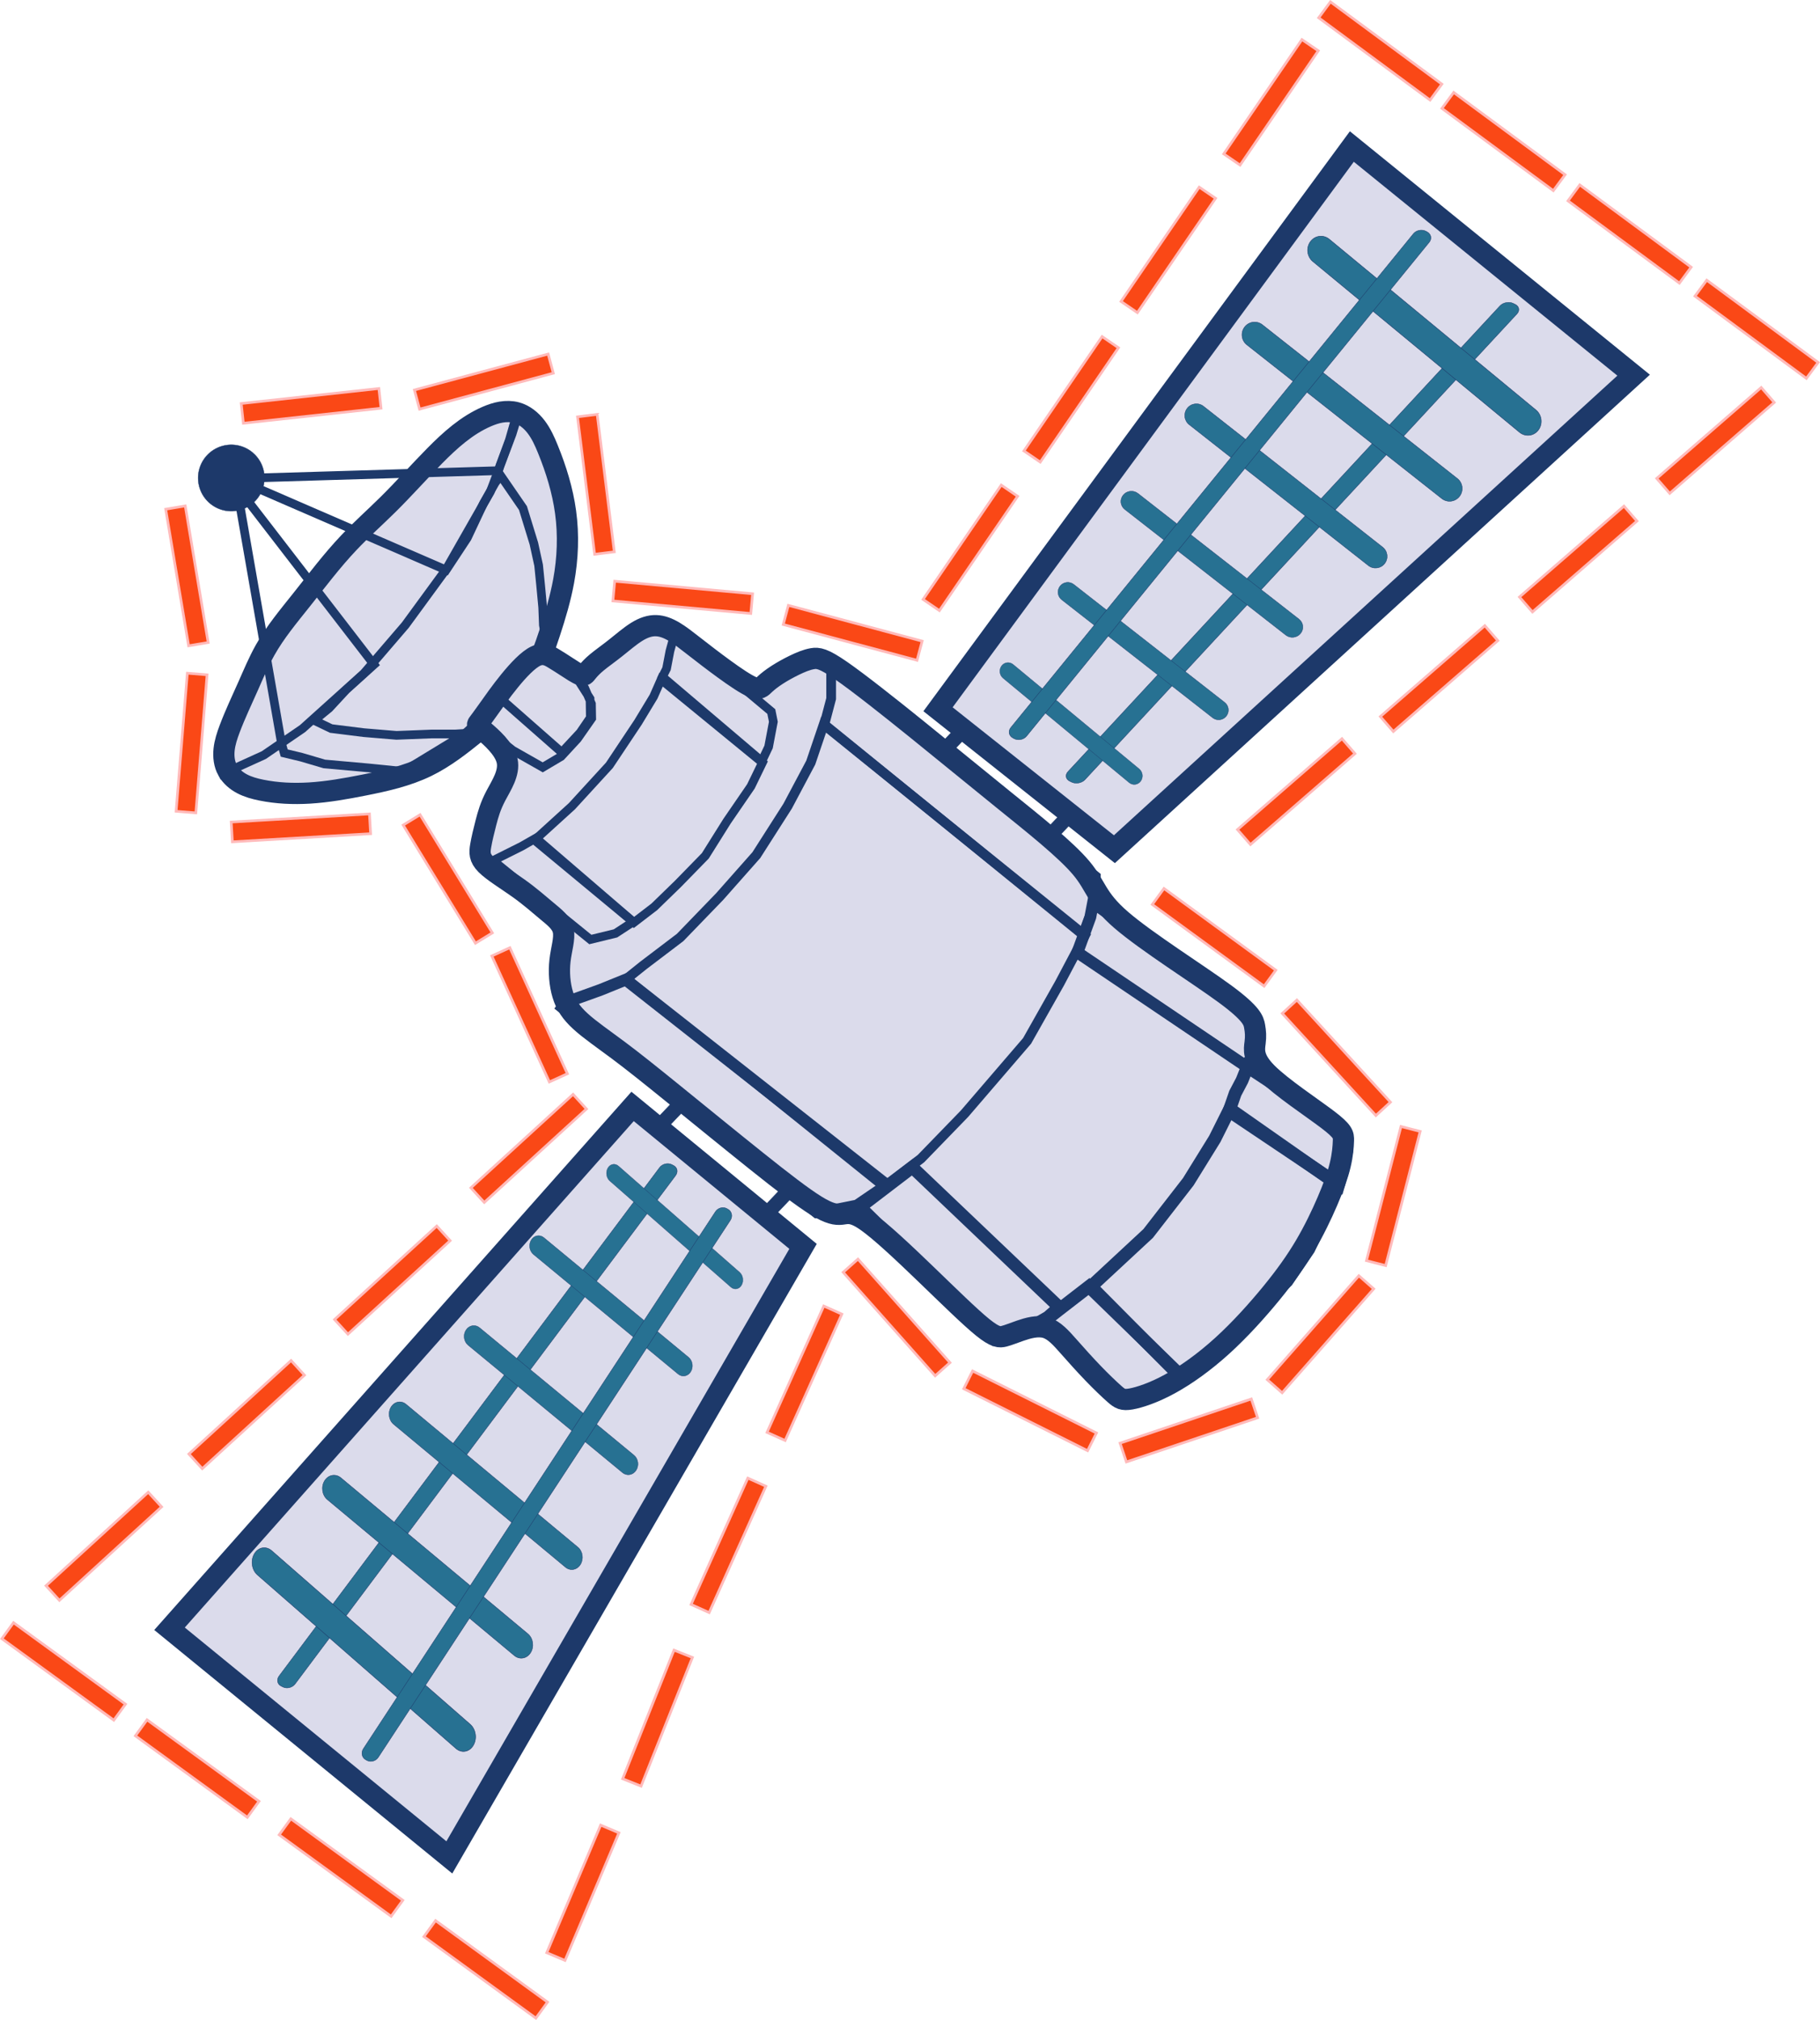 <?xml version="1.0" encoding="UTF-8" standalone="no"?>
<!-- Created with Inkscape (http://www.inkscape.org/) -->

<svg
   width="174.056mm"
   height="193.131mm"
   viewBox="0 0 174.056 193.131"
   version="1.1"
   id="svg5"
   xml:space="preserve"
   xmlns="http://www.w3.org/2000/svg"
   xmlns:svg="http://www.w3.org/2000/svg"><defs
     id="defs2" /><g
     id="layer1"
     transform="translate(-30.524,-33.197)"><path
       style="fill:#dbdbeb;fill-opacity:1;stroke:#1d396a;stroke-width:2.03;stroke-dasharray:none;stroke-opacity:1"
       d="m 52.295,106.852 c -0.329,-0.598 -0.411,-1.308 -0.34,-1.986 0.072,-0.678 0.288,-1.333 0.528,-1.971 0.53,-1.409 1.18,-2.77 1.79,-4.146 0.507,-1.144 0.989,-2.301 1.602,-3.392 0.97,-1.727 2.252,-3.256 3.486,-4.806 1.474,-1.85 2.895,-3.748 4.523,-5.465 1.207,-1.274 2.522,-2.44 3.769,-3.675 1.516,-1.5 2.931,-3.099 4.429,-4.617 1.474,-1.495 3.067,-2.938 4.994,-3.769 0.445,-0.192 0.907,-0.35 1.385,-0.429 0.478,-0.078 0.974,-0.075 1.442,0.052 0.769,0.209 1.421,0.742 1.903,1.377 0.482,0.635 0.811,1.371 1.112,2.11 0.79,1.939 1.414,3.956 1.696,6.03 0.298,2.189 0.211,4.423 -0.188,6.596 -0.306,1.665 -0.793,3.291 -1.319,4.9 -0.456,1.394 -0.948,2.79 -1.696,4.052 -1.299,2.19 -3.297,3.863 -5.277,5.465 -1.513,1.225 -3.055,2.446 -4.806,3.298 -1.891,0.92 -3.968,1.382 -6.03,1.79 -1.714,0.339 -3.439,0.648 -5.182,0.754 -1.543,0.093 -3.102,0.025 -4.617,-0.283 -0.627,-0.128 -1.252,-0.298 -1.818,-0.595 -0.567,-0.297 -1.077,-0.729 -1.385,-1.289 z"
       id="path910" /><path
       style="fill:#dbdbeb;fill-opacity:1;stroke:#1d396a;stroke-width:2.03;stroke-dasharray:none;stroke-opacity:1"
       d="m 76.794,103.083 c 0.66,0.565 1.979,1.696 2.23,2.858 0.251,1.162 -0.566,2.356 -1.084,3.345 -0.518,0.989 -0.738,1.775 -0.942,2.56 -0.204,0.785 -0.393,1.57 -0.503,2.214 -0.11,0.644 -0.141,1.146 0.518,1.806 0.66,0.66 2.01,1.476 3.11,2.261 1.099,0.785 1.947,1.539 2.701,2.167 0.754,0.628 1.413,1.131 1.57,1.884 0.157,0.754 -0.189,1.759 -0.314,2.858 -0.126,1.099 -0.031,2.293 0.267,3.267 0.298,0.974 0.801,1.727 1.696,2.544 0.895,0.817 2.183,1.696 3.612,2.764 1.429,1.068 3,2.324 5.324,4.209 2.324,1.885 5.402,4.397 7.899,6.392 2.497,1.994 4.413,3.471 5.685,4.256 1.272,0.785 1.9,0.879 2.45,0.816 0.55,-0.063 1.021,-0.283 2.371,0.66 1.351,0.942 3.581,3.047 5.716,5.104 2.136,2.057 4.177,4.067 5.402,5.057 1.225,0.989 1.633,0.958 2.057,0.848 0.424,-0.11 0.864,-0.298 1.555,-0.534 0.691,-0.236 1.633,-0.518 2.434,-0.282 0.801,0.236 1.461,0.99 2.183,1.806 0.722,0.817 1.508,1.696 2.293,2.513 0.785,0.817 1.57,1.57 2.089,2.026 0.518,0.455 0.77,0.612 1.57,0.471 0.801,-0.141 2.151,-0.581 3.706,-1.429 1.555,-0.848 3.314,-2.104 5.025,-3.659 1.712,-1.555 3.376,-3.408 4.711,-5.041 1.335,-1.633 2.34,-3.047 3.204,-4.507 0.864,-1.46 1.586,-2.968 2.151,-4.287 0.565,-1.319 0.974,-2.45 1.209,-3.423 0.236,-0.974 0.298,-1.79 0.314,-2.356 0.016,-0.565 -0.016,-0.879 -1.507,-2.01 -1.492,-1.131 -4.444,-3.078 -5.826,-4.476 -1.382,-1.398 -1.194,-2.246 -1.115,-2.874 0.079,-0.628 0.047,-1.036 -0.047,-1.57 -0.094,-0.534 -0.251,-1.194 -2.811,-3.078 -2.56,-1.885 -7.522,-4.994 -9.957,-7.098 -2.434,-2.104 -2.34,-3.204 -3.816,-4.963 -1.476,-1.759 -4.523,-4.177 -7.381,-6.486 -2.858,-2.309 -5.528,-4.507 -8.292,-6.737 -2.764,-2.23 -5.622,-4.491 -7.302,-5.654 -1.68,-1.162 -2.183,-1.225 -2.733,-1.131 -0.55,0.094 -1.147,0.345 -1.728,0.628 -0.581,0.283 -1.146,0.597 -1.633,0.911 -0.487,0.314 -0.895,0.628 -1.194,0.911 -0.298,0.283 -0.487,0.534 -1.131,0.283 -0.644,-0.251 -1.743,-1.005 -2.779,-1.759 -1.037,-0.754 -2.01,-1.508 -2.795,-2.12 -0.785,-0.612 -1.382,-1.084 -1.963,-1.429 -0.581,-0.346 -1.146,-0.565 -1.728,-0.581 -0.581,-0.016 -1.178,0.173 -1.838,0.581 -0.66,0.408 -1.382,1.036 -2.057,1.57 -0.675,0.534 -1.303,0.974 -1.759,1.351 -0.455,0.377 -0.738,0.691 -0.927,0.927 -0.188,0.236 -0.283,0.393 -0.612,0.283 -0.33,-0.11 -0.895,-0.487 -1.35,-0.785 -0.455,-0.298 -0.801,-0.518 -1.241,-0.785 -0.44,-0.267 -0.974,-0.581 -1.712,-0.236 -0.738,0.345 -1.681,1.35 -2.513,2.371 -0.832,1.021 -1.555,2.057 -2.057,2.764 -0.503,0.707 -0.785,1.084 -0.927,1.272 -0.141,0.188 -0.141,0.188 0.518,0.754 z"
       id="path914" /><path
       style="fill:#dbdbeb;fill-opacity:1;stroke:#1d396a;stroke-width:2.03;stroke-dasharray:none;stroke-opacity:1"
       d="M 120.232,101.01 137.099,114.39 186.756,69.068 159.807,47.207 Z"
       id="path918" /><path
       id="rect7605-3"
       style="fill:#1d396a;stroke:#1d396a;stroke-width:0.03"
       transform="rotate(43.538)"
       d="m 172.815,-11.345 c 0.374,0 0.675,0.301 0.675,0.675 v 2.565 c 0,0.374 -0.301,0.675 -0.675,0.675 -0.374,0 -0.675,-0.301 -0.675,-0.675 v -2.565 c 0,-0.374 0.301,-0.675 0.675,-0.675 z" /><path
       style="fill:#dbdbeb;fill-opacity:1;stroke:#1d396a;stroke-width:2.03;stroke-dasharray:none;stroke-opacity:1"
       d="M 91.022,138.983 107.323,152.363 73.496,210.783 46.736,188.923 Z"
       id="path920" /><path
       id="rect7605-8"
       style="fill:#1d396a;stroke:#1d396a;stroke-width:0.03"
       transform="rotate(43.538)"
       d="m 178.091,32.614 c 0.374,0 0.675,0.301 0.675,0.675 v 2.565 c 0,0.374 -0.301,0.675 -0.675,0.675 -0.374,0 -0.675,-0.301 -0.675,-0.675 V 33.289 c 0,-0.374 0.301,-0.675 0.675,-0.675 z" /><g
       id="g5797-9"
       transform="matrix(-0.926,0.035,-0.042,-1.059,222.471,254.233)"><path
         id="rect5765-5-9"
         style="fill:#277192;stroke:#1d396a;stroke-width:0.041"
         transform="matrix(0.901,0.433,-0.68,0.733,0,0)"
         d="m 178.809,-20.769 h 0.207 c 0.439,0 0.793,0.354 0.793,0.793 v 60.749 c 0,0.439 -0.354,0.793 -0.793,0.793 h -0.207 c -0.439,0 -0.793,-0.354 -0.793,-0.793 v -60.749 c 0,-0.439 0.354,-0.793 0.793,-0.793 z" /><path
         id="rect2091-21-2"
         style="fill:#277192;stroke:#1d396a;stroke-width:0.044"
         transform="matrix(0.771,0.637,-0.596,0.803,0,0)"
         d="m 160.219,-57.266 h 25.628 c 0.733,0 1.324,0.59 1.324,1.324 0,0.733 -0.59,1.324 -1.324,1.324 h -25.628 c -0.733,0 -1.324,-0.59 -1.324,-1.324 0,-0.733 0.591,-1.324 1.324,-1.324 z" /><path
         id="rect2091-24-4"
         style="fill:#277192;stroke:#1d396a;stroke-width:0.04"
         transform="matrix(0.785,0.619,-0.614,0.789,0,0)"
         d="m 158.882,-43.215 h 23.744 c 0.671,0 1.212,0.54 1.212,1.212 0,0.671 -0.54,1.212 -1.212,1.212 h -23.744 c -0.671,0 -1.212,-0.54 -1.212,-1.212 0,-0.671 0.54,-1.212 1.212,-1.212 z" /><path
         id="rect2091-4-2"
         style="fill:#277192;stroke:#1d396a;stroke-width:0.037"
         transform="matrix(0.786,0.618,-0.615,0.789,0,0)"
         d="m 159.169,-33.361 h 21.795 c 0.616,0 1.112,0.496 1.112,1.112 0,0.616 -0.496,1.112 -1.112,1.112 h -21.795 c -0.616,0 -1.112,-0.496 -1.112,-1.112 0,-0.616 0.496,-1.112 1.112,-1.112 z" /><path
         id="rect2091-0-5"
         style="fill:#277192;stroke:#1d396a;stroke-width:0.033"
         transform="matrix(0.788,0.615,-0.635,0.772,0,0)"
         d="m 158.798,-22.391 h 19.541 c 0.548,0 0.989,0.441 0.989,0.989 0,0.548 -0.441,0.989 -0.989,0.989 h -19.541 c -0.548,0 -0.989,-0.441 -0.989,-0.989 0,-0.548 0.441,-0.989 0.989,-0.989 z" /><path
         id="rect2091-2-1"
         style="fill:#277192;stroke:#1d396a;stroke-width:0.031"
         transform="matrix(0.788,0.616,-0.617,0.787,0,0)"
         d="m 159.762,-11.867 h 18.312 c 0.516,0 0.932,0.416 0.932,0.932 0,0.516 -0.416,0.932 -0.932,0.932 h -18.312 c -0.516,0 -0.932,-0.416 -0.932,-0.932 0,-0.516 0.416,-0.932 0.932,-0.932 z" /><path
         id="rect2091-240"
         style="fill:#277192;stroke:#1d396a;stroke-width:0.027"
         transform="matrix(0.77,0.638,-0.595,0.804,0,0)"
         d="m 160.208,-6.819 h 15.653 c 0.448,0 0.81,0.361 0.81,0.81 0,0.448 -0.361,0.81 -0.81,0.81 h -15.653 c -0.448,0 -0.81,-0.361 -0.81,-0.81 0,-0.448 0.361,-0.81 0.81,-0.81 z" /><path
         id="rect5765-6"
         style="fill:#277192;stroke:#1d396a;stroke-width:0.04"
         transform="matrix(0.877,0.48,-0.632,0.775,0,0)"
         d="m 167.136,-32.15 h 0.125 c 0.44,0 0.795,0.355 0.795,0.795 V 29.562 c 0,0.44 -0.355,0.795 -0.795,0.795 h -0.125 c -0.44,0 -0.795,-0.355 -0.795,-0.795 v -60.917 c 0,-0.44 0.355,-0.795 0.795,-0.795 z" /></g><g
       id="g2089"><path
         style="fill:#dbdbeb;fill-opacity:0;stroke:#1d396a;stroke-width:0.83;stroke-dasharray:none;stroke-opacity:1"
         d="m 69.091,106.954 -3.188,-0.325 -4.359,-0.39 -2.212,-0.651 -1.626,-0.39 -0.26,-0.911 -4.294,-24.592 13.142,17.045 -2.667,2.407 -1.626,1.757 -1.431,1.171 1.626,0.781 3.123,0.39 3.123,0.26 3.318,-0.13 h 2.277 l 1.041,-0.065 z"
         id="path1503" /><path
         style="fill:#dbdbeb;fill-opacity:0;stroke:#1d396a;stroke-width:0.83;stroke-dasharray:none;stroke-opacity:1"
         d="m 82.753,94.398 1.431,-3.773 0.325,-2.993 0.065,-3.513 -0.651,-4.424 -1.757,-4.489 -1.691,-2.342 -0.429,-0.409 -0.807,2.816 -0.911,2.472 -0.13,0.455 -23.941,0.716 0.325,0.716 18.606,8.067 2.017,-3.058 1.561,-3.318 1.106,-1.952 0.52,-0.716 2.147,3.123 1.041,3.383 0.455,2.082 0.195,1.952 0.195,2.082 0.065,1.691 z"
         id="path1991" /><path
         style="fill:#dbdbeb;fill-opacity:0;stroke:#1d396a;stroke-width:0.83;stroke-dasharray:none;stroke-opacity:1"
         d="m 52.176,107.019 3.578,-1.626 3.708,-2.537 5.855,-5.27 3.968,-4.619 3.903,-5.335 4.229,-7.417 2.082,-5.53 0.637,-2.086 2.356,3.387 1.952,5.335 0.26,4.684 -0.716,4.554 -1.822,4.489 -1.561,2.277 -1.952,2.472 -2.407,2.342 -2.147,2.082 -3.448,1.952 -3.773,1.952 -5.14,0.716 -4.879,-0.26 -3.773,-0.781 z"
         id="path1993" /><path
         style="fill:#dbdbeb;fill-opacity:0;stroke:#1d396a;stroke-width:0.83;stroke-dasharray:none;stroke-opacity:1"
         d="m 86.442,98.983 0.646,1.511 0.024,1.385 -1.366,1.952 -1.561,1.691 -1.757,1.041 -2.863,-1.626 -3.058,-2.407 -0.26,-0.52 2.082,-2.082 5.92,5.205 1.757,-1.887 0.976,-1.431 -0.029,-1.819 -1.308,-2.053 z"
         id="path2047" /><path
         style="fill:#dbdbeb;fill-opacity:0;stroke:#1d396a;stroke-width:0.83;stroke-dasharray:none;stroke-opacity:1"
         d="m 77.678,115.477 2.732,-1.366 1.366,-0.781 9.303,8.002 -1.691,1.106 -2.407,0.586 z"
         id="path2049" /><path
         style="fill:#dbdbeb;fill-opacity:0;stroke:#1d396a;stroke-width:0.83;stroke-dasharray:none;stroke-opacity:1"
         d="m 95.114,93.552 -0.52,1.887 -0.325,1.691 -0.39,0.781 9.498,8.067 0.651,-1.366 0.455,-2.407 -0.195,-0.976 z"
         id="path2051" /><path
         style="fill:#dbdbeb;fill-opacity:0;stroke:#1d396a;stroke-width:0.83;stroke-dasharray:none;stroke-opacity:1"
         d="m 81.647,113.525 3.578,-3.253 3.578,-3.903 2.732,-4.099 1.496,-2.472 0.716,-1.626 9.694,7.937 -1.106,2.277 -2.277,3.318 -2.082,3.318 -2.602,2.667 -2.277,2.212 -1.952,1.496 z"
         id="path2053" /><path
         style="fill:#dbdbeb;fill-opacity:0;stroke:#1d396a;stroke-width:1.13;stroke-dasharray:none;stroke-opacity:1"
         d="m 109.231,149.111 3.253,-0.651 2.863,-1.952 -24.982,-19.647 -2.407,0.976 -3.253,1.171 -0.39,0.52 24.331,19.582 z"
         id="path2055" /><path
         style="fill:#dbdbeb;fill-opacity:0;stroke:#1d396a;stroke-width:0.93;stroke-dasharray:none;stroke-opacity:1"
         d="m 134.018,122.503 -24.657,-20.038 0.651,-2.472 v -2.472 l -0.195,-0.976 25.502,20.428 -0.065,2.407 -0.911,2.537 z"
         id="path2057" /><path
         style="fill:#dbdbeb;fill-opacity:0;stroke:#1d396a;stroke-width:0.93;stroke-dasharray:none;stroke-opacity:1"
         d="m 90.43,126.797 24.657,19.842 3.513,-2.667 4.164,-4.294 5.985,-6.961 3.123,-5.53 2.407,-4.554 -24.982,-20.168 -1.236,3.643 -2.212,4.164 -2.993,4.684 -3.513,3.968 -3.773,3.903 -3.513,2.667 z"
         id="path2059" /><path
         style="fill:#dbdbeb;fill-opacity:0;stroke:#1d396a;stroke-width:1.203;stroke-dasharray:none;stroke-opacity:1"
         d="m 131.825,158.182 -14.053,-13.382 -4.983,3.805 12.84,12.621 2.683,-0.698 2.427,-1.395 z"
         id="path2061" /><path
         style="fill:#dbdbeb;fill-opacity:0;stroke:#1d396a;stroke-width:1.13;stroke-dasharray:none;stroke-opacity:1"
         d="m 149.762,135.189 -16.199,-10.93 1.236,-3.383 0.26,-1.366 15.354,10.865 0.195,2.537 -0.52,1.822 z"
         id="path2063" /><path
         style="fill:#dbdbeb;fill-opacity:0;stroke:#1d396a;stroke-width:1.23;stroke-dasharray:none;stroke-opacity:1"
         d="m 143.776,165.05 -9.108,-8.848 -2.863,2.212 -1.496,1.171 7.677,7.482 2.407,-0.455 2.342,-0.976 z"
         id="path2065" /><path
         style="fill:#dbdbeb;fill-opacity:0;stroke:#1d396a;stroke-width:1.23;stroke-dasharray:none;stroke-opacity:1"
         d="m 158.544,146.444 -10.474,-7.026 0.586,-1.691 0.651,-1.236 0.52,-1.301 8.978,5.92 0.52,2.017 -0.39,1.952 z"
         id="path2067" /><path
         style="fill:#dbdbeb;fill-opacity:0;stroke:#1d396a;stroke-width:1.23;stroke-dasharray:none;stroke-opacity:1"
         d="m 134.864,156.202 5.465,-5.074 3.838,-4.944 2.537,-4.099 1.431,-2.863 10.214,7.156 -1.106,2.993 -1.561,3.253 -2.082,3.058 -2.928,2.797 -3.903,3.838 -2.277,2.082 -0.846,0.651 z"
         id="path2069" /><path
         id="rect13695"
         style="fill:#fa4816;stroke:#ffbaba;stroke-width:0.254"
         transform="rotate(24.188)"
         d="m 164.475,99.402 h 1.894 v 13.243 h -1.894 z" /><path
         id="rect13695-3"
         style="fill:#fa4816;stroke:#ffbaba;stroke-width:0.254"
         transform="rotate(24.188)"
         d="m 164.59,117.388 h 1.894 v 13.243 h -1.894 z" /><path
         id="rect13695-30"
         style="fill:#fa4816;stroke:#ffbaba;stroke-width:0.254"
         transform="rotate(21.755)"
         d="m 158.997,142.161 h 1.894 v 13.243 h -1.894 z" /><path
         id="rect13695-4"
         style="fill:#fa4816;stroke:#ffbaba;stroke-width:0.254"
         transform="rotate(22.908)"
         d="m 161.878,157.075 h 1.894 v 13.243 h -1.894 z" /><path
         id="rect13695-1"
         style="fill:#fa4816;stroke:#ffbaba;stroke-width:0.254"
         transform="rotate(-53.965)"
         d="m -134.773,185.923 h 1.894 v 13.243 h -1.894 z" /><path
         id="rect13695-1-9"
         style="fill:#fa4816;stroke:#ffbaba;stroke-width:0.254"
         transform="rotate(-53.965)"
         d="m -135.044,169.004 h 1.894 v 13.243 h -1.894 z" /><path
         id="rect13695-1-2"
         style="fill:#fa4816;stroke:#ffbaba;stroke-width:0.254"
         transform="rotate(-53.965)"
         d="m -135.48,152.315 h 1.894 v 13.243 h -1.894 z" /><path
         id="rect13695-1-28"
         style="fill:#fa4816;stroke:#ffbaba;stroke-width:0.254"
         transform="rotate(-53.965)"
         d="m -135.482,136.525 h 1.894 v 13.243 h -1.894 z" /><path
         id="rect13695-1-20"
         style="fill:#fa4816;stroke:#ffbaba;stroke-width:0.254"
         transform="rotate(47.56)"
         d="m 159.953,85.692 h 1.894 V 98.936 h -1.894 z" /><path
         id="rect13695-1-20-7"
         style="fill:#fa4816;stroke:#ffbaba;stroke-width:0.254"
         transform="rotate(47.56)"
         d="m 159.881,67.113 h 1.894 v 13.243 h -1.894 z" /><path
         id="rect13695-1-20-4"
         style="fill:#fa4816;stroke:#ffbaba;stroke-width:0.254"
         transform="rotate(47.56)"
         d="m 159.792,48.155 h 1.894 v 13.243 h -1.894 z" /><path
         id="rect13695-1-20-9"
         style="fill:#fa4816;stroke:#ffbaba;stroke-width:0.254"
         transform="rotate(47.56)"
         d="m 159.298,30.036 h 1.894 v 13.243 h -1.894 z" /><path
         id="rect13695-1-20-97"
         style="fill:#fa4816;stroke:#ffbaba;stroke-width:0.254"
         transform="rotate(-24.545)"
         d="m 18.794,145.556 h 1.894 v 13.243 h -1.894 z" /><path
         id="rect13695-1-20-1"
         style="fill:#fa4816;stroke:#ffbaba;stroke-width:0.254"
         transform="rotate(-31.459)"
         d="m 0.433,131.661 h 1.894 v 13.243 H 0.433 Z" /><path
         id="rect13695-1-20-99"
         style="fill:#fa4816;stroke:#ffbaba;stroke-width:0.254"
         transform="rotate(86.641)"
         d="m 114.685,-59.239 h 1.894 V -45.996 h -1.894 z" /><path
         id="rect13695-1-20-8"
         style="fill:#fa4816;stroke:#ffbaba;stroke-width:0.254"
         transform="rotate(4.655)"
         d="m 56.199,93.31 h 1.894 v 13.243 h -1.894 z" /><path
         id="rect13695-1-20-2"
         style="fill:#fa4816;stroke:#ffbaba;stroke-width:0.254"
         transform="rotate(-9.53)"
         d="m 32.174,88.429 h 1.894 v 13.243 h -1.894 z" /><path
         id="rect13695-1-20-994"
         style="fill:#fa4816;stroke:#ffbaba;stroke-width:0.254"
         transform="rotate(83.773)"
         d="m 77.168,-58.734 h 1.894 v 13.243 h -1.894 z" /><path
         id="rect13695-1-20-3"
         style="fill:#fa4816;stroke:#ffbaba;stroke-width:0.254"
         transform="rotate(74.961)"
         d="m 86.274,-62.708 h 1.894 v 13.243 h -1.894 z" /><path
         id="rect13695-1-20-95"
         style="fill:#fa4816;stroke:#ffbaba;stroke-width:0.254"
         transform="rotate(-7.103)"
         d="m 76.064,83.094 h 1.894 v 13.243 h -1.894 z" /><path
         id="rect13695-1-20-89"
         style="fill:#fa4816;stroke:#ffbaba;stroke-width:0.254"
         transform="rotate(95.192)"
         d="m 80.321,-110.219 h 1.894 v 13.243 h -1.894 z" /><path
         id="rect13695-1-20-47"
         style="fill:#fa4816;stroke:#ffbaba;stroke-width:0.254"
         transform="rotate(104.967)"
         d="m 60.632,-139.091 h 1.894 v 13.243 h -1.894 z" /><path
         id="rect13695-1-20-15"
         style="fill:#fa4816;stroke:#ffbaba;stroke-width:0.254"
         transform="rotate(34.377)"
         d="m 149.155,-5.624 h 1.894 V 7.619 h -1.894 z" /><path
         id="rect13695-1-20-15-7"
         style="fill:#fa4816;stroke:#ffbaba;stroke-width:0.254"
         transform="rotate(34.377)"
         d="m 149.098,-22.788 h 1.894 v 13.243 h -1.894 z" /><path
         id="rect13695-1-20-15-1"
         style="fill:#fa4816;stroke:#ffbaba;stroke-width:0.254"
         transform="rotate(34.377)"
         d="m 148.696,-39.825 h 1.894 v 13.243 h -1.894 z" /><path
         id="rect13695-1-20-15-71"
         style="fill:#fa4816;stroke:#ffbaba;stroke-width:0.254"
         transform="rotate(34.377)"
         d="m 148.837,-57.016 h 1.894 v 13.243 h -1.894 z" /><path
         id="rect13695-1-20-15-10"
         style="fill:#fa4816;stroke:#ffbaba;stroke-width:0.254"
         transform="rotate(126.433)"
         d="m -66.84,-159.99 h 1.894 v 13.243 h -1.894 z" /><path
         id="rect13695-1-20-15-10-6"
         style="fill:#fa4816;stroke:#ffbaba;stroke-width:0.254"
         transform="rotate(126.433)"
         d="m -66.871,-174.618 h 1.894 v 13.243 h -1.894 z" /><path
         id="rect13695-1-20-15-10-2"
         style="fill:#fa4816;stroke:#ffbaba;stroke-width:0.254"
         transform="rotate(126.433)"
         d="m -66.918,-189.567 h 1.894 v 13.243 h -1.894 z" /><path
         id="rect13695-1-20-15-10-64"
         style="fill:#fa4816;stroke:#ffbaba;stroke-width:0.254"
         transform="rotate(126.433)"
         d="m -66.802,-204.747 h 1.894 v 13.243 h -1.894 z" /><path
         id="rect13695-1-20-15-10-0"
         style="fill:#fa4816;stroke:#ffbaba;stroke-width:0.254"
         transform="rotate(48.989)"
         d="m 183.565,-104.034 h 1.894 v 13.243 h -1.894 z" /><path
         id="rect13695-1-20-15-10-0-3"
         style="fill:#fa4816;stroke:#ffbaba;stroke-width:0.254"
         transform="rotate(48.989)"
         d="m 183.508,-86.687 h 1.894 v 13.243 h -1.894 z" /><path
         id="rect13695-1-20-15-10-0-39"
         style="fill:#fa4816;stroke:#ffbaba;stroke-width:0.254"
         transform="rotate(48.989)"
         d="m 183.402,-69.146 h 1.894 v 13.243 h -1.894 z" /><path
         id="rect13695-1-20-15-10-0-5"
         style="fill:#fa4816;stroke:#ffbaba;stroke-width:0.254"
         transform="rotate(48.989)"
         d="m 182.59,-51.746 h 1.894 v 13.243 h -1.894 z" /><path
         id="rect13695-1-20-15-10-0-8"
         style="fill:#fa4816;stroke:#ffbaba;stroke-width:0.254"
         transform="rotate(-53.857)"
         d="m -13.644,184.225 h 1.894 v 13.243 h -1.894 z" /><path
         id="rect13695-1-20-15-10-0-7"
         style="fill:#fa4816;stroke:#ffbaba;stroke-width:0.254"
         transform="rotate(-42.516)"
         d="m 24.973,199.391 h 1.894 v 13.243 h -1.894 z" /><path
         id="rect13695-1-20-15-10-0-396"
         style="fill:#fa4816;stroke:#ffbaba;stroke-width:0.254"
         transform="rotate(14.433)"
         d="m 194.435,95.451 h 1.894 V 108.695 h -1.894 z" /><path
         id="rect13695-1-20-15-10-0-4"
         style="fill:#fa4816;stroke:#ffbaba;stroke-width:0.254"
         transform="rotate(41.388)"
         d="m 222.99,10.318 h 1.894 v 13.243 h -1.894 z" /><path
         id="rect13695-1-20-15-10-0-47"
         style="fill:#fa4816;stroke:#ffbaba;stroke-width:0.254"
         transform="rotate(71.406)"
         d="m 206.13,-89.119 h 1.894 v 13.243 h -1.894 z" /><path
         id="rect13695-1-20-15-10-0-9"
         style="fill:#fa4816;stroke:#ffbaba;stroke-width:0.254"
         transform="rotate(116.576)"
         d="m 91.652,-197.225 h 1.894 v 13.243 h -1.894 z" /><path
         id="rect13695-1-20-15-10-0-6"
         style="fill:#fa4816;stroke:#ffbaba;stroke-width:0.254"
         transform="rotate(-41.629)"
         d="m -19.772,189.581 h 1.894 v 13.243 H -19.772 Z" /></g><g
       id="g5797"><path
         id="rect5765-5"
         style="fill:#277192;stroke:#1d396a;stroke-width:0.041"
         transform="matrix(0.901,0.433,-0.68,0.733,0,0)"
         d="m 178.809,-20.769 h 0.207 c 0.439,0 0.793,0.354 0.793,0.793 v 60.749 c 0,0.439 -0.354,0.793 -0.793,0.793 h -0.207 c -0.439,0 -0.793,-0.354 -0.793,-0.793 v -60.749 c 0,-0.439 0.354,-0.793 0.793,-0.793 z" /><path
         id="rect2091-21"
         style="fill:#277192;stroke:#1d396a;stroke-width:0.044"
         transform="matrix(0.771,0.637,-0.596,0.803,0,0)"
         d="m 160.219,-57.266 h 25.628 c 0.733,0 1.324,0.59 1.324,1.324 0,0.733 -0.59,1.324 -1.324,1.324 h -25.628 c -0.733,0 -1.324,-0.59 -1.324,-1.324 0,-0.733 0.591,-1.324 1.324,-1.324 z" /><path
         id="rect2091-24"
         style="fill:#277192;stroke:#1d396a;stroke-width:0.04"
         transform="matrix(0.785,0.619,-0.614,0.789,0,0)"
         d="m 158.882,-43.215 h 23.744 c 0.671,0 1.212,0.54 1.212,1.212 0,0.671 -0.54,1.212 -1.212,1.212 h -23.744 c -0.671,0 -1.212,-0.54 -1.212,-1.212 0,-0.671 0.54,-1.212 1.212,-1.212 z" /><path
         id="rect2091-4"
         style="fill:#277192;stroke:#1d396a;stroke-width:0.037"
         transform="matrix(0.786,0.618,-0.615,0.789,0,0)"
         d="m 159.169,-33.361 h 21.795 c 0.616,0 1.112,0.496 1.112,1.112 0,0.616 -0.496,1.112 -1.112,1.112 h -21.795 c -0.616,0 -1.112,-0.496 -1.112,-1.112 0,-0.616 0.496,-1.112 1.112,-1.112 z" /><path
         id="rect2091-0"
         style="fill:#277192;stroke:#1d396a;stroke-width:0.033"
         transform="matrix(0.788,0.615,-0.635,0.772,0,0)"
         d="m 158.798,-22.391 h 19.541 c 0.548,0 0.989,0.441 0.989,0.989 0,0.548 -0.441,0.989 -0.989,0.989 h -19.541 c -0.548,0 -0.989,-0.441 -0.989,-0.989 0,-0.548 0.441,-0.989 0.989,-0.989 z" /><path
         id="rect2091-2"
         style="fill:#277192;stroke:#1d396a;stroke-width:0.031"
         transform="matrix(0.788,0.616,-0.617,0.787,0,0)"
         d="m 159.762,-11.867 h 18.312 c 0.516,0 0.932,0.416 0.932,0.932 0,0.516 -0.416,0.932 -0.932,0.932 h -18.312 c -0.516,0 -0.932,-0.416 -0.932,-0.932 0,-0.516 0.416,-0.932 0.932,-0.932 z" /><path
         id="rect2091"
         style="fill:#277192;stroke:#1d396a;stroke-width:0.027"
         transform="matrix(0.77,0.638,-0.595,0.804,0,0)"
         d="m 160.208,-6.819 h 15.653 c 0.448,0 0.81,0.361 0.81,0.81 0,0.448 -0.361,0.81 -0.81,0.81 h -15.653 c -0.448,0 -0.81,-0.361 -0.81,-0.81 0,-0.448 0.361,-0.81 0.81,-0.81 z" /><path
         id="rect5765"
         style="fill:#277192;stroke:#1d396a;stroke-width:0.04"
         transform="matrix(0.877,0.48,-0.632,0.775,0,0)"
         d="m 167.136,-32.15 h 0.125 c 0.44,0 0.795,0.355 0.795,0.795 V 29.562 c 0,0.44 -0.355,0.795 -0.795,0.795 h -0.125 c -0.44,0 -0.795,-0.355 -0.795,-0.795 v -60.917 c 0,-0.44 0.355,-0.795 0.795,-0.795 z" /></g><path
       id="path5913"
       style="fill:#1d396a;stroke:#1d396a;stroke-width:0.03"
       d="m 54.808,76.578 a 3.172,3.172 0 0 1 0.159,4.478 3.172,3.172 0 0 1 -4.477,0.169 3.172,3.172 0 0 1 -0.18,-4.477 3.172,3.172 0 0 1 4.477,-0.191" /><path
       id="rect7605"
       style="fill:#1d396a;stroke:#1d396a;stroke-width:0.03"
       transform="rotate(43.538)"
       d="m 164.875,34.187 c 0.374,0 0.675,0.301 0.675,0.675 v 2.565 c 0,0.374 -0.301,0.675 -0.675,0.675 -0.374,0 -0.675,-0.301 -0.675,-0.675 v -2.565 c 0,-0.374 0.301,-0.675 0.675,-0.675 z" /><path
       id="rect7605-0"
       style="fill:#1d396a;stroke:#1d396a;stroke-width:0.03"
       transform="rotate(43.538)"
       d="m 159.858,-10.577 c 0.374,0 0.675,0.301 0.675,0.675 v 2.565 c 0,0.374 -0.301,0.675 -0.675,0.675 -0.374,0 -0.675,-0.301 -0.675,-0.675 v -2.565 c 0,-0.374 0.301,-0.675 0.675,-0.675 z" /></g></svg>
